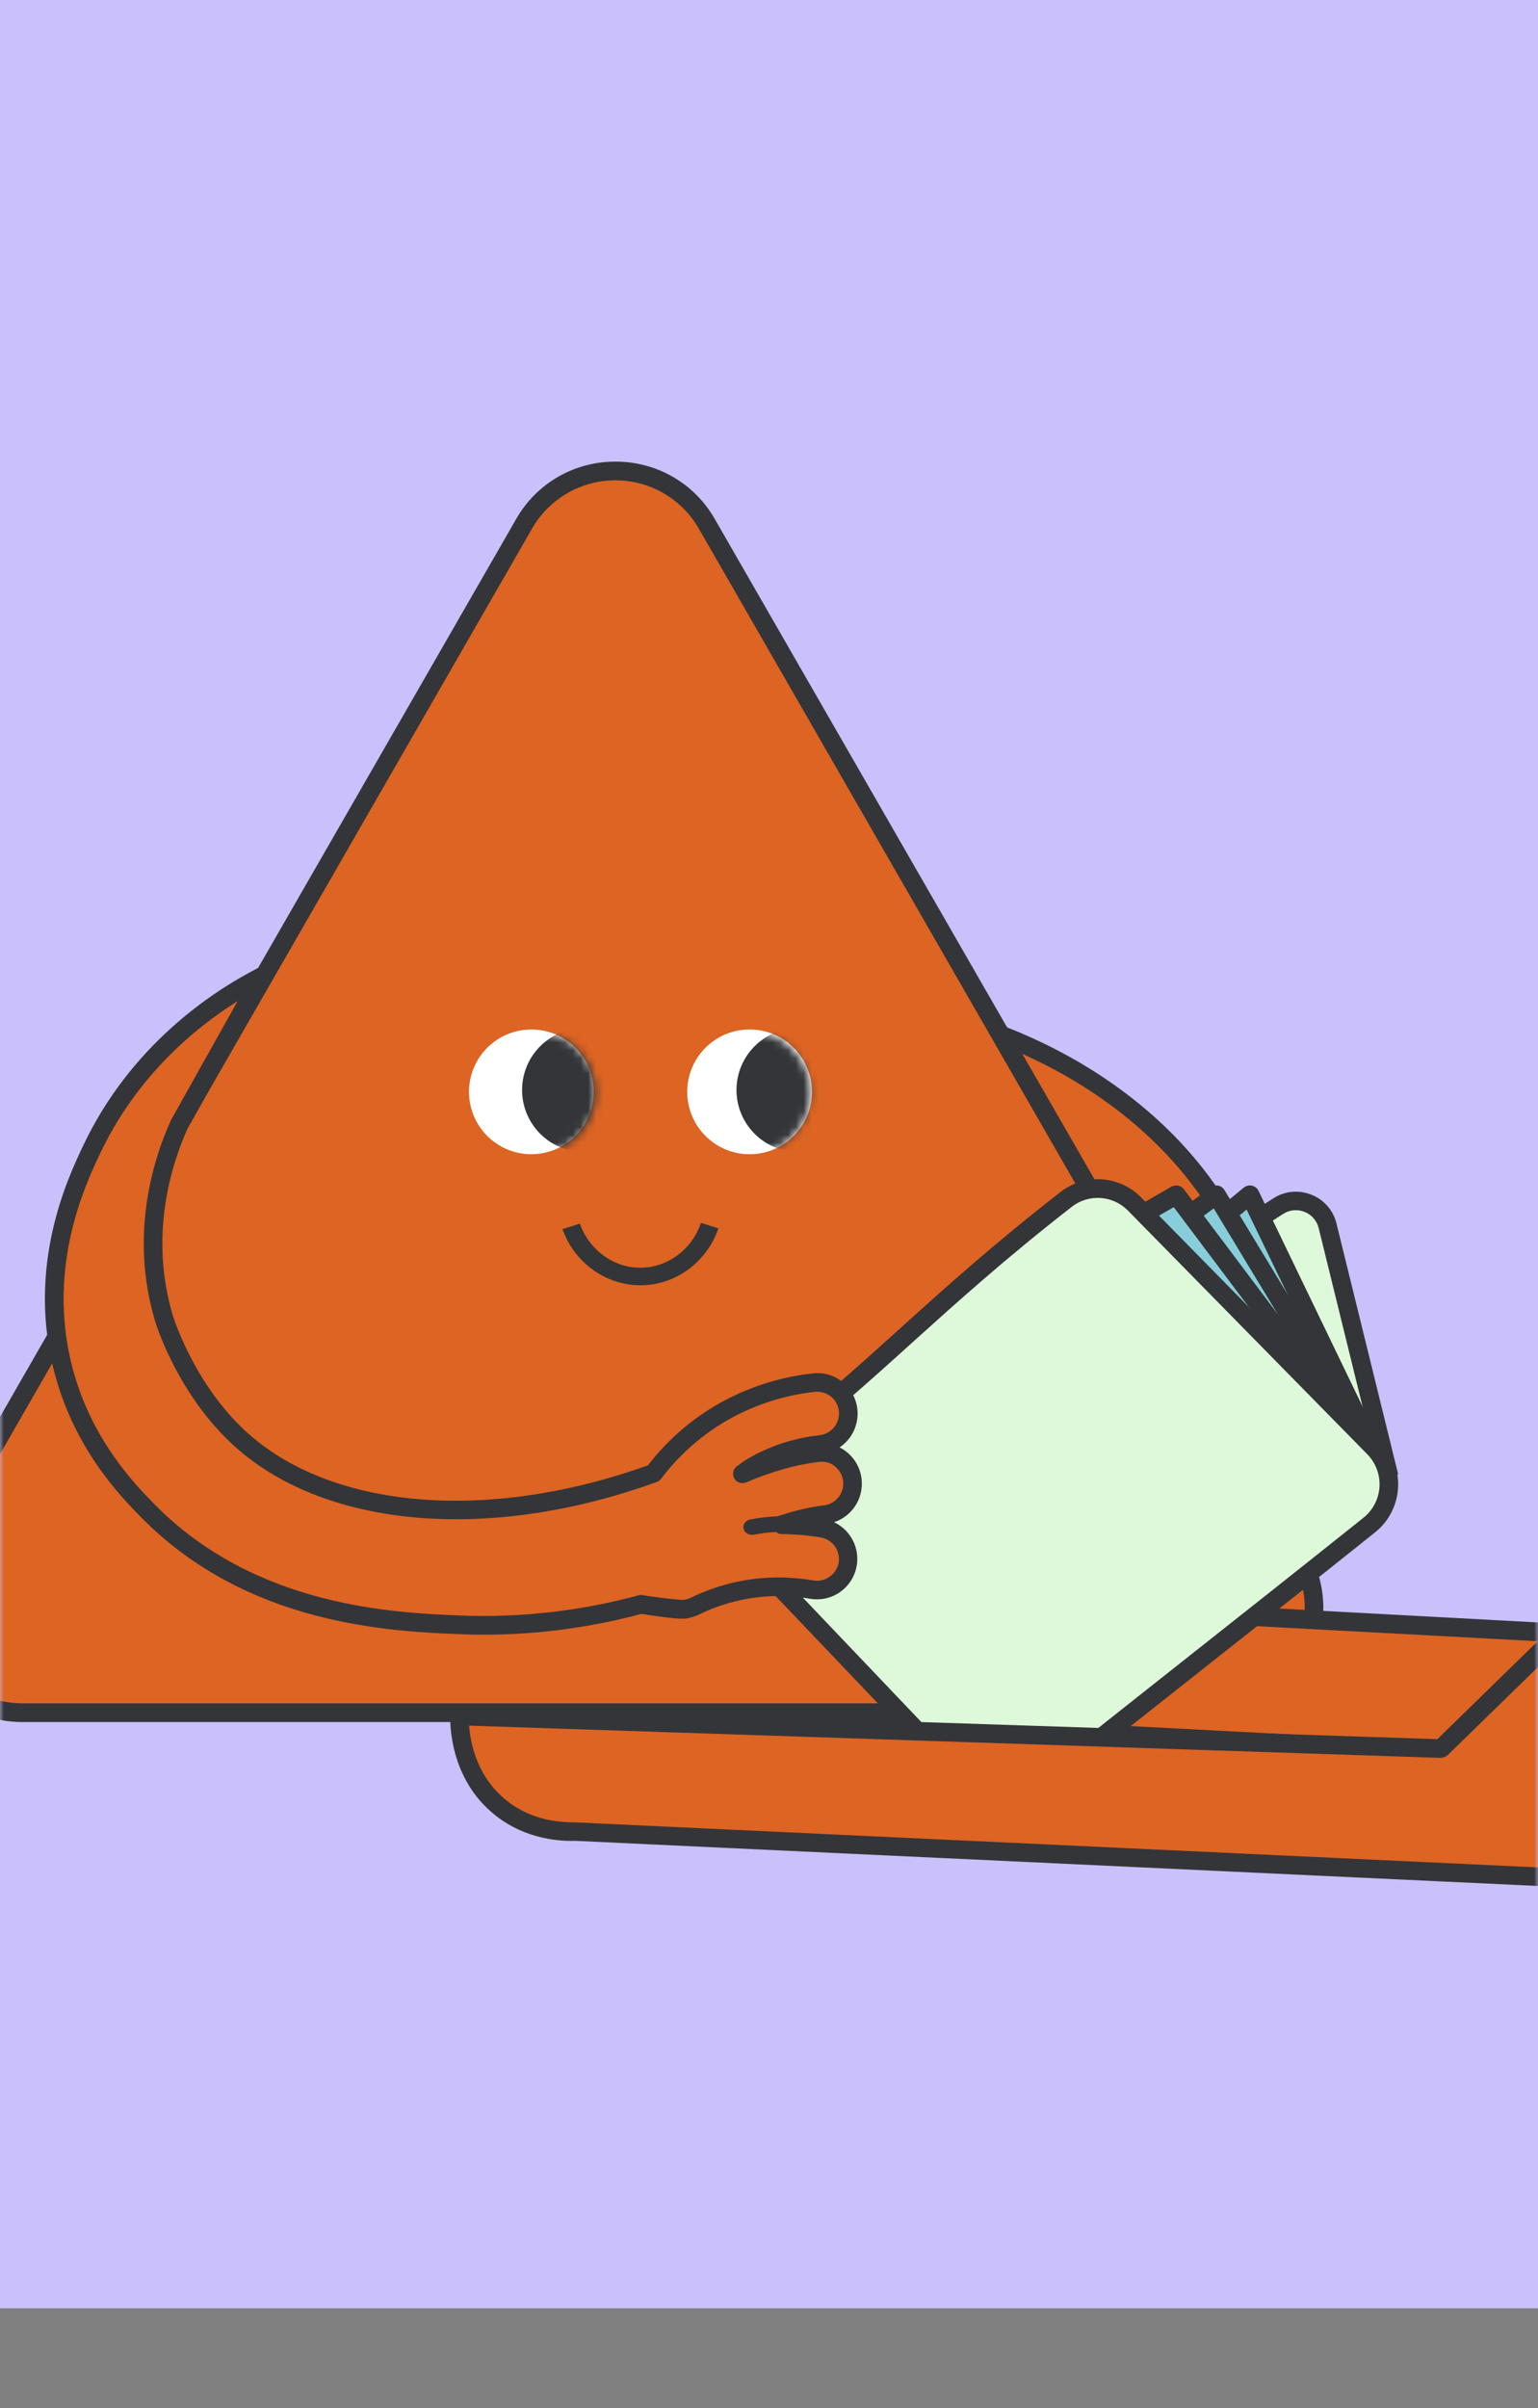 <svg width="200" height="313" viewBox="0 0 200 313" fill="none" xmlns="http://www.w3.org/2000/svg">
<rect x="0" y="0" width="200" height="313" fill="#808080" stroke="none"/>
<rect width="200" height="300" fill="#C9C0FC"/>
<mask id="mask0_51_72" style="mask-type:alpha" maskUnits="userSpaceOnUse" x="0" y="13" width="200" height="300">
<rect y="13" width="200" height="300" fill="#D9D9D9"/>
</mask>
<g mask="url(#mask0_51_72)">
<path d="M129.051 134.606L123.427 149.8C138.139 155.152 147.963 165.592 148.457 176.402C148.607 179.803 147.828 183.298 146.131 186.789L160.833 193.805C163.708 187.88 165.021 181.784 164.75 175.678C163.956 158.327 149.946 142.219 129.051 134.606Z" fill="#DD6422"/>
<path d="M129.746 133.067C129.598 133.008 129.44 132.98 129.282 132.985C129.124 132.99 128.968 133.027 128.824 133.094C128.68 133.161 128.551 133.257 128.445 133.376C128.339 133.495 128.257 133.634 128.206 133.786L122.687 148.981C122.58 149.286 122.594 149.62 122.727 149.914C122.792 150.058 122.885 150.187 123 150.294C123.115 150.402 123.251 150.484 123.398 150.538C137.379 155.723 146.71 165.734 147.18 176.046C147.313 179.246 146.587 182.548 145.016 185.853C144.877 186.144 144.857 186.48 144.962 186.785C145.013 186.935 145.094 187.073 145.198 187.19C145.303 187.308 145.43 187.404 145.572 187.472L159.996 194.489C160.158 194.572 160.337 194.615 160.519 194.616C160.745 194.616 160.966 194.552 161.157 194.43C161.348 194.308 161.5 194.133 161.597 193.927C164.504 187.827 165.841 181.529 165.559 175.215C164.757 157.389 150.697 140.843 129.746 133.067ZM159.942 191.771L147.672 185.803C149.079 182.491 149.72 179.181 149.573 175.934C149.081 164.926 139.615 154.328 125.353 148.688L130.041 135.758C149.47 143.359 162.421 158.784 163.171 175.315C163.397 180.857 162.32 186.383 159.934 191.771H159.942Z" fill="#343538"/>
<path d="M91.504 67.7C86.246 58.514 73.021 58.514 67.764 67.7L-9.36 202.471C-14.58 211.611 -8.005 222.999 2.508 222.999H156.76C167.272 222.999 173.857 211.611 168.63 202.471L91.504 67.7Z" fill="#DD6422"/>
<path d="M92.955 67.465C91.664 65.189 89.787 63.297 87.518 61.985C85.249 60.673 82.669 59.988 80.046 60C77.419 59.982 74.835 60.665 72.562 61.977C70.288 63.29 68.409 65.185 67.117 67.465L-10.024 201.576C-11.324 203.834 -12.005 206.393 -12 208.997C-11.994 211.6 -11.302 214.156 -9.992 216.409C-8.682 218.661 -6.801 220.531 -4.537 221.83C-2.274 223.129 0.292 223.812 2.904 223.81H157.183C159.794 223.81 162.36 223.126 164.622 221.827C166.885 220.528 168.765 218.658 170.075 216.406C171.384 214.154 172.077 211.599 172.083 208.996C172.09 206.393 171.41 203.834 170.112 201.576L92.955 67.465ZM167.966 215.18C166.88 217.074 165.308 218.646 163.411 219.735C161.515 220.824 159.362 221.39 157.173 221.376H2.894C0.708 221.377 -1.439 220.805 -3.333 219.717C-5.227 218.629 -6.801 217.064 -7.897 215.179C-8.993 213.294 -9.572 211.155 -9.577 208.976C-9.581 206.797 -9.011 204.655 -7.924 202.765L69.213 68.655C70.308 66.761 71.885 65.189 73.783 64.095C75.682 63.001 77.836 62.426 80.029 62.426C82.222 62.426 84.376 63.001 86.274 64.095C88.173 65.189 89.749 66.761 90.844 68.655L167.998 202.773C169.097 204.659 169.674 206.802 169.668 208.983C169.662 211.164 169.075 213.304 167.966 215.185V215.18Z" fill="#343538"/>
<path d="M124.19 208L123.427 224.013L244.679 230.297L244.833 227.055L247.501 185.696L219.634 213.063L124.19 208Z" fill="#DD6422"/>
<path d="M248.417 184.177C248.191 184.078 247.941 184.049 247.699 184.094C247.457 184.139 247.233 184.255 247.056 184.428C237.835 193.592 228.613 202.75 219.39 211.902L123.846 206.779C123.513 206.644 123.204 206.867 122.968 207.09C122.85 207.199 122.754 207.33 122.686 207.477C122.618 207.623 122.58 207.781 122.573 207.943L121.807 224.241C121.792 224.563 121.904 224.878 122.119 225.117C122.334 225.357 122.634 225.5 122.953 225.517L245.01 231.916C245.031 231.92 245.053 231.92 245.074 231.916C245.375 231.913 245.664 231.799 245.888 231.598C246.006 231.489 246.103 231.358 246.17 231.212C246.238 231.065 246.277 230.907 246.283 230.745L249.121 185.36C249.135 185.115 249.075 184.87 248.95 184.659C248.824 184.448 248.639 184.28 248.417 184.177ZM244.015 227.34L243.92 229.411L124.301 223.143L124.948 209.287L219.805 214.369C220.168 214.522 220.477 214.274 220.723 214.018C229.319 205.493 237.915 196.959 246.509 188.417L244.015 227.34Z" fill="#343538"/>
<path d="M83.265 164.764H83.25C79.773 164.764 76.623 162.452 75.398 159.03L73.149 159.755C74.692 164.105 78.765 167.03 83.25 167.044H83.265C87.821 167.044 91.894 164.074 93.422 159.646L91.156 158.935C89.955 162.422 86.788 164.764 83.265 164.764Z" fill="#343538"/>
<path d="M69.094 133.796C67.49 133.796 65.922 134.271 64.589 135.162C63.255 136.053 62.216 137.32 61.602 138.802C60.988 140.283 60.828 141.914 61.141 143.487C61.453 145.06 62.226 146.505 63.36 147.639C64.494 148.773 65.939 149.546 67.512 149.858C69.085 150.171 70.716 150.011 72.198 149.397C73.679 148.783 74.946 147.744 75.837 146.41C76.728 145.077 77.204 143.509 77.204 141.905C77.204 139.754 76.349 137.692 74.828 136.171C73.308 134.65 71.245 133.796 69.094 133.796Z" fill="white"/>
<mask id="mask1_51_72" style="mask-type:luminance" maskUnits="userSpaceOnUse" x="61" y="133" width="17" height="18">
<path d="M69.437 150.091C73.882 150.091 77.486 146.487 77.486 142.042C77.486 137.597 73.882 133.994 69.437 133.994C64.992 133.994 61.389 137.597 61.389 142.042C61.389 146.487 64.992 150.091 69.437 150.091Z" fill="white"/>
</mask>
<g mask="url(#mask1_51_72)">
<path d="M75.937 133.616C74.345 133.616 72.789 134.088 71.465 134.973C70.142 135.857 69.11 137.114 68.501 138.585C67.892 140.055 67.732 141.674 68.043 143.235C68.353 144.796 69.12 146.23 70.246 147.356C71.371 148.482 72.805 149.248 74.367 149.559C75.928 149.869 77.546 149.71 79.017 149.101C80.487 148.492 81.744 147.46 82.629 146.136C83.513 144.813 83.985 143.257 83.985 141.665C83.986 140.608 83.778 139.561 83.373 138.584C82.969 137.608 82.376 136.72 81.629 135.973C80.881 135.226 79.994 134.633 79.017 134.228C78.04 133.824 76.994 133.616 75.937 133.616Z" fill="#343538"/>
</g>
<path d="M97.477 150.014C101.956 150.014 105.586 146.384 105.586 141.905C105.586 137.426 101.956 133.796 97.477 133.796C92.998 133.796 89.367 137.426 89.367 141.905C89.367 146.384 92.998 150.014 97.477 150.014Z" fill="white"/>
<mask id="mask2_51_72" style="mask-type:luminance" maskUnits="userSpaceOnUse" x="89" y="133" width="17" height="18">
<path d="M97.324 150.091C101.769 150.091 105.373 146.487 105.373 142.042C105.373 137.597 101.769 133.994 97.324 133.994C92.879 133.994 89.276 137.597 89.276 142.042C89.276 146.487 92.879 150.091 97.324 150.091Z" fill="white"/>
</mask>
<g mask="url(#mask2_51_72)">
<path d="M103.821 149.713C108.266 149.713 111.87 146.11 111.87 141.665C111.87 137.22 108.266 133.616 103.821 133.616C99.376 133.616 95.773 137.22 95.773 141.665C95.773 146.11 99.376 149.713 103.821 149.713Z" fill="#343538"/>
</g>
<path d="M166.004 156.379L154.243 163.825L181.004 192.183L172.672 158.986C172.503 158.316 172.175 157.696 171.713 157.176C171.252 156.657 170.672 156.253 170.02 155.998C169.368 155.743 168.663 155.644 167.965 155.711C167.267 155.777 166.594 156.006 166.004 156.379Z" fill="#DEF8DA"/>
<path d="M170.52 155.27C169.714 154.945 168.842 154.82 167.977 154.906C167.113 154.991 166.282 155.285 165.555 155.761L154.243 163.063L155.537 165.075L166.849 157.773C167.258 157.509 167.724 157.346 168.209 157.298C168.693 157.25 169.182 157.319 169.635 157.498C170.088 157.678 170.491 157.962 170.812 158.329C171.132 158.696 171.361 159.134 171.478 159.607L179.493 192.183L181.815 191.606L173.8 159.035C173.599 158.188 173.195 157.403 172.624 156.747C172.052 156.091 171.33 155.584 170.52 155.27Z" fill="#343538"/>
<path d="M159.919 157.377L179.382 190.561C173.863 178.668 168.345 166.774 162.828 154.88L159.919 157.377Z" fill="#87CEDA"/>
<path d="M163.648 154.75C163.567 154.585 163.448 154.44 163.302 154.326C163.155 154.212 162.984 154.132 162.802 154.092C162.618 154.058 162.429 154.062 162.248 154.104C162.066 154.147 161.895 154.227 161.747 154.338L158.733 156.831C158.485 157.039 158.33 157.333 158.302 157.652C158.274 157.97 158.374 158.287 158.582 158.533C158.685 158.655 158.812 158.756 158.955 158.83C159.098 158.903 159.255 158.948 159.416 158.962C159.577 158.976 159.739 158.958 159.893 158.91C160.047 158.861 160.19 158.784 160.313 158.681L162.109 157.201L178.648 191.455C178.713 191.603 178.808 191.738 178.928 191.85C179.047 191.961 179.188 192.049 179.342 192.106C179.497 192.163 179.661 192.189 179.826 192.182C179.991 192.175 180.153 192.136 180.302 192.067C180.451 191.997 180.584 191.899 180.694 191.778C180.803 191.657 180.887 191.515 180.94 191.362C180.992 191.208 181.013 191.046 181 190.884C180.987 190.723 180.941 190.565 180.865 190.421L163.648 154.75Z" fill="#343538"/>
<path d="M155.053 156.908L179.382 190.561C172.178 178.667 164.976 166.774 157.777 154.88L155.053 156.908Z" fill="#87CEDA"/>
<path d="M159.22 154.659C159.131 154.515 159.014 154.391 158.875 154.293C158.736 154.195 158.579 154.127 158.413 154.091C158.247 154.059 158.077 154.062 157.912 154.098C157.747 154.134 157.591 154.204 157.454 154.302L154.731 156.33C154.472 156.523 154.301 156.81 154.255 157.128C154.209 157.447 154.292 157.77 154.485 158.027C154.678 158.285 154.966 158.455 155.286 158.501C155.605 158.547 155.93 158.465 156.188 158.272L157.828 157.048L178.729 191.585C178.838 191.768 178.993 191.919 179.179 192.024C179.365 192.129 179.575 192.184 179.788 192.183C180.008 192.178 180.223 192.119 180.413 192.009C180.69 191.843 180.889 191.574 180.967 191.262C181.046 190.95 180.997 190.62 180.832 190.343L159.22 154.659Z" fill="#343538"/>
<path d="M147.755 158.802L179.382 190.561C170.652 178.94 161.924 167.317 153.198 155.691C151.381 156.731 149.567 157.768 147.755 158.802Z" fill="#87CEDA"/>
<path d="M153.944 154.555C153.761 154.32 153.501 154.157 153.209 154.096C152.918 154.035 152.614 154.079 152.352 154.221L146.791 157.407C146.645 157.483 146.516 157.588 146.411 157.715C146.307 157.843 146.229 157.99 146.183 158.147C146.136 158.305 146.122 158.471 146.142 158.635C146.161 158.798 146.213 158.956 146.295 159.099C146.377 159.242 146.486 159.367 146.618 159.466C146.749 159.566 146.899 159.638 147.058 159.678C147.218 159.719 147.384 159.726 147.547 159.701C147.71 159.675 147.866 159.617 148.006 159.53L152.634 156.894L178.79 191.681C178.904 191.835 179.051 191.961 179.222 192.049C179.393 192.136 179.582 192.182 179.774 192.183C180.04 192.183 180.298 192.095 180.508 191.932C180.638 191.836 180.747 191.715 180.83 191.577C180.913 191.439 180.967 191.285 180.991 191.126C181.014 190.966 181.006 190.804 180.966 190.648C180.926 190.491 180.856 190.345 180.76 190.215L153.944 154.555Z" fill="#343538"/>
<path d="M147.935 156.89C146.778 155.713 145.233 155.003 143.592 154.894C141.95 154.786 140.325 155.285 139.025 156.299C121.373 170.083 115.302 177.716 97.647 191.495C96.902 192.076 96.287 192.808 95.842 193.643C95.397 194.478 95.131 195.398 95.062 196.343C94.993 197.288 95.123 198.237 95.442 199.129C95.761 200.021 96.263 200.835 96.915 201.519L126.222 232.269C127.381 233.485 128.951 234.222 130.622 234.336C132.294 234.45 133.948 233.933 135.26 232.885C152.92 218.783 160.793 212.72 178.461 198.617C179.2 198.026 179.808 197.285 180.244 196.443C180.68 195.6 180.935 194.675 180.992 193.727C181.048 192.778 180.906 191.829 180.574 190.94C180.242 190.05 179.727 189.242 179.063 188.566L147.935 156.89Z" fill="#DEF8DA"/>
<path d="M148.393 155.627C147.029 154.239 145.205 153.402 143.268 153.275C141.332 153.148 139.415 153.739 137.883 154.936C129.019 161.854 122.966 167.303 117.12 172.588C111.305 177.823 105.285 183.265 96.493 190.125C95.615 190.81 94.89 191.672 94.365 192.657C93.839 193.641 93.526 194.726 93.444 195.84C93.362 196.954 93.514 198.073 93.89 199.125C94.265 200.176 94.857 201.136 95.625 201.943L124.945 232.695C126.309 234.136 128.161 235.01 130.135 235.145C132.109 235.279 134.061 234.665 135.607 233.423C144.431 226.381 150.823 221.335 157.205 216.297C163.588 211.259 169.977 206.211 178.816 199.154C179.689 198.457 180.406 197.582 180.92 196.588C181.435 195.593 181.734 194.501 181.801 193.382C181.867 192.263 181.698 191.143 181.305 190.094C180.911 189.046 180.303 188.092 179.518 187.296L148.393 155.627ZM179.387 193.246C179.339 194.023 179.129 194.782 178.771 195.473C178.412 196.163 177.914 196.77 177.306 197.254C168.482 204.297 162.092 209.342 155.71 214.383C149.328 219.423 142.941 224.469 134.092 231.523C133.017 232.381 131.662 232.806 130.293 232.714C128.923 232.621 127.637 232.019 126.685 231.025L97.376 200.266C96.84 199.705 96.427 199.037 96.165 198.305C95.903 197.573 95.796 196.794 95.853 196.019C95.909 195.243 96.127 194.488 96.492 193.802C96.857 193.117 97.362 192.516 97.973 192.039C106.837 185.124 112.89 179.675 118.736 174.39C124.551 169.155 130.571 163.711 139.363 156.851C140.43 156.019 141.763 155.609 143.11 155.698C144.457 155.787 145.726 156.369 146.675 157.334L177.805 189.008C178.348 189.564 178.77 190.229 179.043 190.959C179.315 191.688 179.433 192.468 179.389 193.246H179.387Z" fill="#343538"/>
<path d="M111.234 192.126C111.175 191.601 111.011 191.094 110.753 190.632C110.494 190.171 110.146 189.765 109.729 189.438C109.311 189.111 108.833 188.87 108.321 188.728C107.809 188.586 107.273 188.546 106.746 188.611C103.337 189.015 100.08 190.021 96.938 191.34C97.307 191.093 97.613 190.812 98.012 190.576C100.792 188.937 103.896 187.914 107.111 187.576C108.175 187.461 109.151 186.931 109.822 186.102C110.493 185.273 110.805 184.213 110.689 183.156C110.573 182.098 110.039 181.13 109.204 180.464C108.369 179.798 107.302 179.488 106.237 179.603C101.868 180.066 97.653 181.461 93.879 183.694C90.593 185.65 87.715 188.214 85.404 191.248C63.807 199.012 42.364 197.351 30.79 186.038C24.214 179.603 21.715 171.295 21.715 171.292C18.175 159.511 22.335 149.384 23.753 146.286C27.332 139.965 30.911 133.639 34.489 127.308C30.247 129.457 18.768 135.988 12.229 149.786C10.365 153.714 5.291 164.421 8.505 177.429C10.976 187.384 17.043 193.508 19.706 196.175C33.211 209.704 51.454 210.421 60.331 210.776C68.221 211.082 76.111 210.191 83.728 208.131C86.352 208.555 88.319 208.772 88.989 208.767C89.271 208.762 89.553 208.733 89.83 208.678C90.151 208.61 90.462 208.502 90.756 208.358C95.468 206.066 100.791 205.322 105.956 206.233C106.983 206.36 108.02 206.09 108.853 205.48C109.686 204.869 110.251 203.964 110.431 202.952C110.611 201.94 110.393 200.898 109.822 200.041C109.251 199.184 108.37 198.578 107.361 198.347C105.611 198.051 103.839 197.898 102.064 197.888C103.889 197.264 105.774 196.828 107.689 196.584C108.217 196.524 108.728 196.361 109.193 196.104C109.657 195.847 110.066 195.501 110.395 195.087C110.725 194.673 110.968 194.198 111.112 193.689C111.256 193.181 111.298 192.65 111.234 192.126Z" fill="#DD6422"/>
<path d="M110.949 196.086C111.377 195.54 111.693 194.915 111.879 194.246C112.066 193.577 112.119 192.878 112.035 192.189C111.952 191.5 111.734 190.834 111.393 190.23C111.052 189.625 110.596 189.094 110.05 188.667C109.778 188.453 109.484 188.268 109.173 188.114C109.866 187.653 110.439 187.034 110.846 186.308C111.254 185.581 111.484 184.769 111.518 183.936C111.552 183.104 111.388 182.275 111.041 181.518C110.694 180.761 110.173 180.097 109.521 179.581C108.986 179.157 108.372 178.843 107.716 178.657C107.059 178.471 106.373 178.417 105.695 178.498C101.156 178.989 96.775 180.453 92.85 182.791C89.534 184.782 86.62 187.378 84.26 190.446C62.909 198.079 42.122 196.101 31.236 185.337C24.972 179.153 22.494 171.047 22.469 170.967C19.331 160.425 22.36 151.157 24.403 146.657L35.141 127.494C35.268 127.267 35.319 127.004 35.286 126.746C35.252 126.487 35.137 126.246 34.957 126.058C34.776 125.87 34.54 125.746 34.284 125.703C34.027 125.66 33.764 125.701 33.532 125.819C27.693 128.806 16.963 135.792 10.724 149.086C8.775 153.23 3.606 164.23 6.928 177.801C9.485 188.209 15.764 194.575 18.448 197.295C32.261 211.262 50.881 212.031 59.89 212.394C60.916 212.442 61.941 212.456 62.966 212.456C69.865 212.449 76.734 211.54 83.399 209.751C85.782 210.132 87.738 210.368 88.55 210.368C88.938 210.402 89.329 210.362 89.702 210.251C90.114 210.157 90.514 210.016 90.894 209.831C93.354 208.632 96.002 207.867 98.722 207.569C100.934 207.324 103.171 207.398 105.363 207.79C106.615 208.002 107.901 207.751 108.982 207.085C110.064 206.419 110.868 205.382 111.246 204.167C111.624 202.952 111.549 201.641 111.036 200.476C110.523 199.312 109.606 198.374 108.456 197.835C109.442 197.514 110.31 196.904 110.949 196.086ZM107.155 195.643C105.161 195.901 103.197 196.36 101.294 197.012C101.022 197.102 100.79 197.286 100.641 197.531C100.491 197.776 100.433 198.067 100.476 198.351C100.52 198.635 100.662 198.894 100.878 199.083C101.094 199.272 101.369 199.378 101.656 199.383C103.367 199.39 105.074 199.538 106.76 199.826C107.498 199.959 108.153 200.378 108.584 200.993C109.014 201.608 109.184 202.369 109.057 203.109C108.916 203.844 108.495 204.495 107.884 204.924C107.273 205.354 106.519 205.528 105.782 205.411C103.365 204.991 100.901 204.907 98.461 205.162C95.464 205.488 92.547 206.33 89.836 207.651C89.627 207.751 89.409 207.827 89.183 207.88C88.985 207.916 88.784 207.935 88.582 207.937C87.937 207.857 86.1 207.738 83.533 207.31C83.362 207.281 83.187 207.292 83.021 207.342C75.501 209.381 67.717 210.266 59.933 209.968C51.295 209.612 33.316 208.878 20.173 195.59C17.631 193.012 11.682 186.977 9.284 177.219C6.168 164.494 11.076 154.054 12.921 150.117C17.695 139.953 25.238 133.666 30.901 130.107L22.246 145.552C20.012 150.455 16.784 160.358 20.156 171.659C20.257 172.015 22.814 180.422 29.538 187.057C41.141 198.532 63.098 200.7 85.417 192.602C85.636 192.525 85.828 192.384 85.968 192.198C88.181 189.255 90.94 186.769 94.094 184.874C97.725 182.704 101.78 181.346 105.983 180.892C106.71 180.826 107.435 181.031 108.019 181.469C108.318 181.702 108.566 181.992 108.749 182.324C108.933 182.656 109.046 183.021 109.084 183.398C109.166 184.147 108.947 184.898 108.477 185.485C108.007 186.073 107.323 186.449 106.577 186.532C103.19 186.892 99.922 187.985 96.999 189.735C96.728 189.895 96.469 190.075 96.224 190.272L95.862 190.541C95.612 190.708 95.433 190.963 95.361 191.256C95.29 191.548 95.33 191.857 95.474 192.121C95.618 192.386 95.855 192.589 96.139 192.69C96.423 192.791 96.735 192.783 97.013 192.669C100.422 191.22 103.523 190.352 106.497 189.996C106.862 189.948 107.232 189.973 107.587 190.07C107.942 190.168 108.274 190.335 108.563 190.563C109.159 191.034 109.545 191.722 109.638 192.477C109.683 192.848 109.654 193.225 109.554 193.585C109.453 193.946 109.283 194.283 109.052 194.577C108.821 194.871 108.535 195.116 108.21 195.299C107.884 195.482 107.526 195.599 107.155 195.643Z" fill="#343538"/>
<path d="M60.179 223.051C60.152 223.848 60.033 230.737 65.526 235.197C69.506 238.43 73.962 238.385 75.194 238.33L212.231 244.894L212.373 241.854C213.269 227.731 214.165 213.607 215.063 199.482L187.14 227.348L60.179 223.051Z" fill="#DD6422"/>
<path d="M215.974 198.771C215.748 198.675 215.499 198.647 215.257 198.691C215.015 198.735 214.792 198.849 214.615 199.018L186.915 226.034L59.804 221.827C59.03 221.693 58.56 222.32 58.56 222.988C58.52 223.808 58.403 231.164 64.388 235.911C68.469 239.163 73.069 239.303 74.811 239.249L212.572 245.702C212.59 245.706 212.609 245.706 212.627 245.702C212.932 245.699 213.225 245.585 213.451 245.382C213.569 245.277 213.664 245.149 213.73 245.006C213.797 244.863 213.833 244.708 213.836 244.551L216.683 199.935C216.697 199.693 216.637 199.452 216.51 199.244C216.384 199.037 216.197 198.872 215.974 198.771ZM211.547 241.455L211.46 243.24L74.806 236.848C73.184 236.848 69.332 236.762 65.901 234.028C61.971 230.912 61.158 226.439 61.006 224.277L187.358 228.467C187.686 228.445 187.998 228.322 188.251 228.115L214.053 202.947L211.547 241.455Z" fill="#343538"/>
<path d="M102.007 197.049H101.993C101.116 197.056 100.241 197.109 99.371 197.206C98.731 197.279 98.136 197.37 97.579 197.476C97.301 197.527 97.055 197.667 96.887 197.87C96.719 198.072 96.643 198.323 96.672 198.573C96.701 198.823 96.834 199.054 97.045 199.222C97.256 199.39 97.53 199.482 97.813 199.481C97.892 199.482 97.971 199.473 98.047 199.454C98.546 199.363 99.083 199.284 99.655 199.212C100.438 199.129 101.227 199.084 102.016 199.079C102.32 199.077 102.61 198.968 102.824 198.776C103.037 198.585 103.156 198.326 103.153 198.056C103.151 197.787 103.028 197.53 102.812 197.341C102.596 197.152 102.303 197.047 102 197.049H102.007Z" fill="#343538"/>
</g>
</svg>
